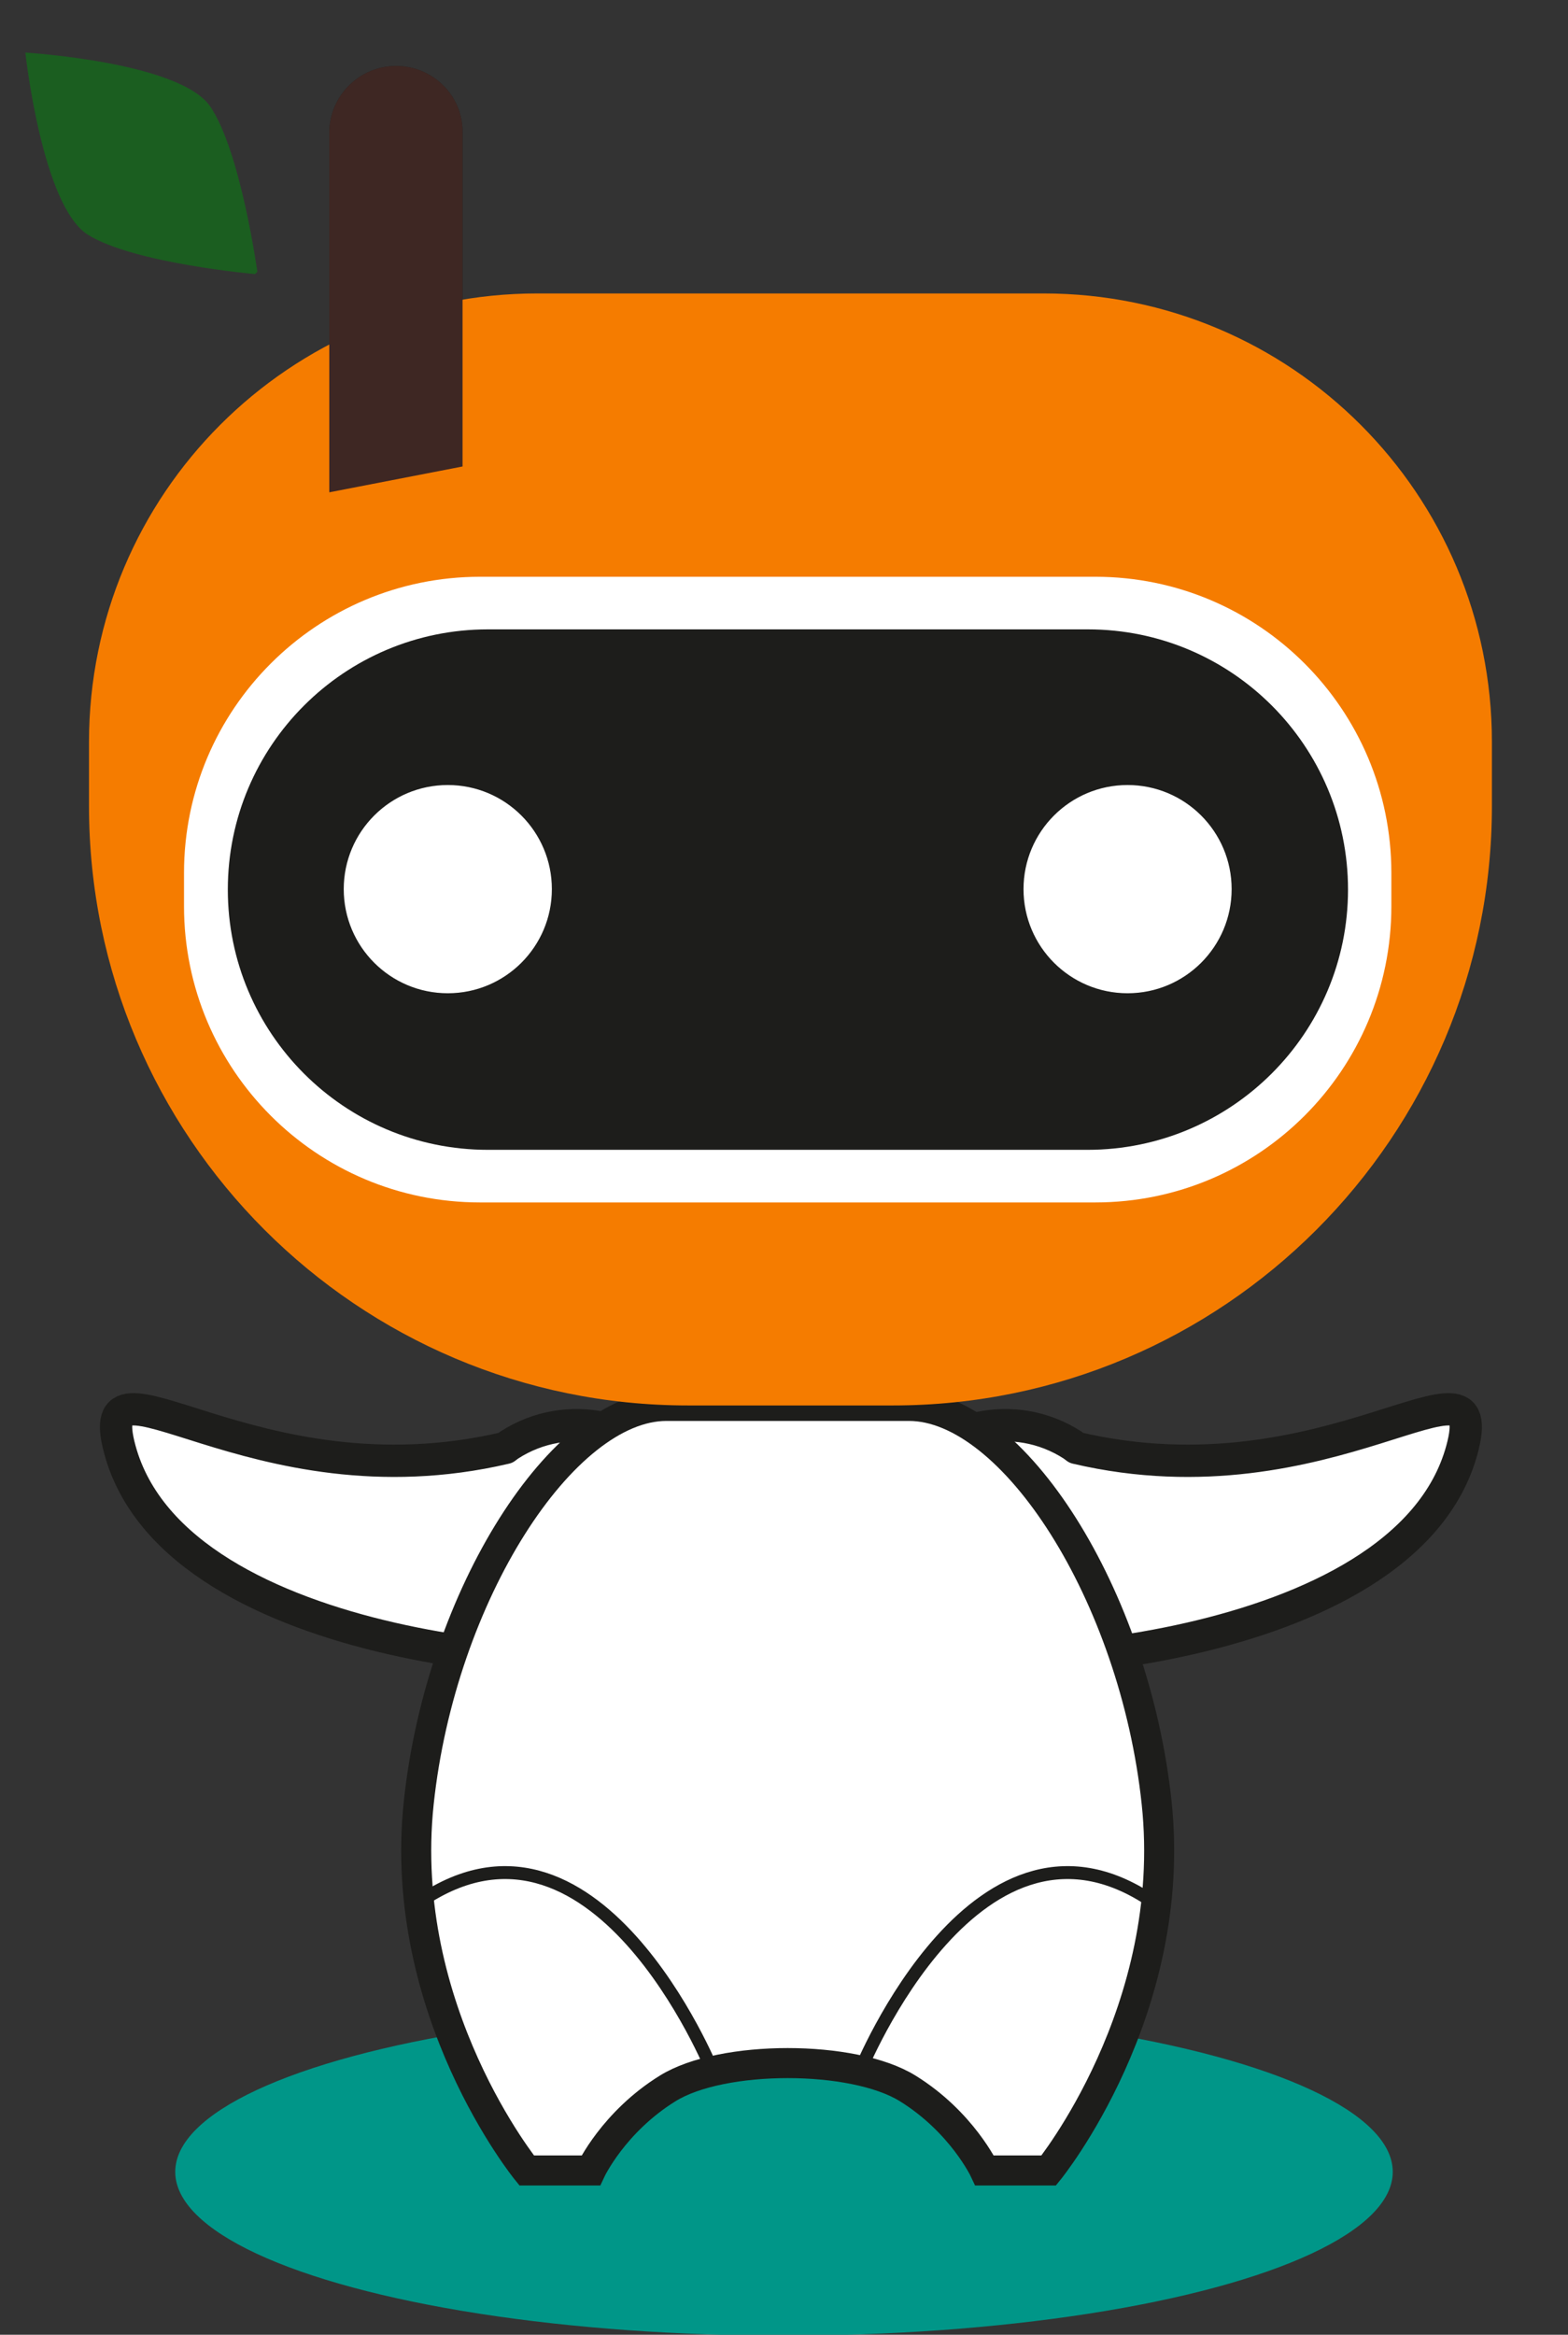 <?xml version="1.0" encoding="utf-8"?>
<!-- Generator: Adobe Illustrator 21.1.0, SVG Export Plug-In . SVG Version: 6.00 Build 0)  -->
<svg version="1.1" id="Camada_1" xmlns="http://www.w3.org/2000/svg" xmlns:xlink="http://www.w3.org/1999/xlink" x="0px" y="0px"
	 viewBox="0 0 340 506" style="enable-background:new 0 0 340 506;" xml:space="preserve">
<rect x="0" y="0" width="340" height="506" fill="#333333" stroke="none"/>
<style type="text/css">
	.st0{fill:#009688;}
	.st1{fill:#FFFFFF;stroke:#1D1D1B;stroke-width:7.005;stroke-linejoin:round;stroke-miterlimit:10;}
	.st2{fill:#FFFFFF;stroke:#1D1D1B;stroke-width:6.51;stroke-miterlimit:10;}
	.st3{fill:#1D1D1B;}
	.st4{fill:#FFFFFF;stroke:#1D1D1B;stroke-width:3.872;stroke-miterlimit:10;}
	.st5{fill:none;stroke:#1D1D1B;stroke-width:2.802;stroke-miterlimit:10;}
	.st6{fill:#F57C00;}
	.st7{fill:#1B5E20;}
	.st8{fill:#3E2723;}
	.st9{fill:#FFFFFF;}
</style>
<g>
	<ellipse class="st0" cx="170" cy="470.7" rx="132" ry="35.5"/>
</g>
<g>
	<g>
		<g>
			<path class="st1" d="M203.3,358.5c-12.5-8.1-16.1-24.8-8-37.3c8.1-12.5,24.8-16.1,37.3-8c0.3,0.2,0.5,0.4,0.8,0.6
				c55,12.9,90.4-24.5,83.6,0.4C304.6,359.7,210.1,363,203.3,358.5z"/>
		</g>
		<g>
			<path class="st1" d="M139.7,358.5c12.5-8.1,16.1-24.8,8-37.3c-8.1-12.5-24.8-16.1-37.3-8c-0.3,0.2-0.5,0.4-0.8,0.6
				c-55,12.9-90.4-24.5-83.6,0.4C38.4,359.7,132.8,363,139.7,358.5z"/>
		</g>
		<path class="st2" d="M144.5,304.7c-22.4,0-48.9,40.9-53.7,86c-4.8,45.1,23.4,79.7,23.4,79.7h13.9c0,0,4.9-10.5,16.7-17.8
			c11.8-7.3,40.2-7.3,52,0c11.8,7.3,16.7,17.8,16.7,17.8h13.9c0,0,28.2-34.6,23.4-79.7c-4.8-45.1-31.2-86-53.7-86H144.5z"/>
		<path class="st3" d="M85.9,14.3c-8,0-14.5,6.5-14.5,14.5v77.9l28.9-5.6V28.7C100.4,20.8,93.9,14.3,85.9,14.3z"/>
		<path class="st3" d="M235.8,249.2H105.8c-31.2,0-56.4-25.3-56.4-56.4v0c0-31.2,25.3-56.4,56.4-56.4h130.1
			c31.2,0,56.4,25.3,56.4,56.4v0C292.3,223.9,267,249.2,235.8,249.2z"/>
		<g>
			<g>
				<g>
					<g>
						<circle class="st4" cx="244.5" cy="192.7" r="24.5"/>
					</g>
				</g>
			</g>
			<g>
				<g>
					<g>
						<circle class="st4" cx="97.1" cy="192.7" r="24.5"/>
					</g>
				</g>
			</g>
		</g>
		<path class="st5" d="M186.5,448.8c0,0,25.7-63.5,64.2-36.1"/>
		<path class="st5" d="M154.5,448.8c0,0-25.7-63.5-64.2-36.1"/>
	</g>
	<path class="st6" d="M193.6,304.6h-44.4c-71.7,0-129.9-58.2-129.9-129.9v-13.9c0-53.7,43.5-97.2,97.2-97.2h109.8
		c53.7,0,97.2,43.5,97.2,97.2v13.9C323.5,246.4,265.3,304.6,193.6,304.6z"/>
	<path class="st7" d="M55.8,58.9c0,0-3.6-26.1-10.2-35.8S5.5,11.4,5.5,11.4l0,0c0,0,3.6,33.3,13.6,39.5s36.2,8.5,36.2,8.5L55.8,58.9
		z"/>
	<path class="st8" d="M85.9,14.3c-8,0-14.5,6.5-14.5,14.5v77.9l28.9-5.6V28.7C100.4,20.8,93.9,14.3,85.9,14.3z"/>
	<path class="st9" d="M237.5,260.6H104.1c-35.5,0-64.2-28.8-64.2-64.2v-7.2c0-35.5,28.8-64.2,64.2-64.2h133.4
		c35.5,0,64.2,28.8,64.2,64.2v7.2C301.7,231.8,273,260.6,237.5,260.6z"/>
	<path class="st3" d="M235.8,249.2H105.8c-31.2,0-56.4-25.3-56.4-56.4v0c0-31.2,25.3-56.4,56.4-56.4h130.1
		c31.2,0,56.4,25.3,56.4,56.4v0C292.3,223.9,267,249.2,235.8,249.2z"/>
	<g>
		<g>
			<g>
				<g>
					<circle class="st4" cx="244.5" cy="192.7" r="24.5"/>
				</g>
			</g>
		</g>
		<g>
			<g>
				<g>
					<circle class="st4" cx="97.1" cy="192.7" r="24.5"/>
				</g>
			</g>
		</g>
	</g>
</g>
</svg>
